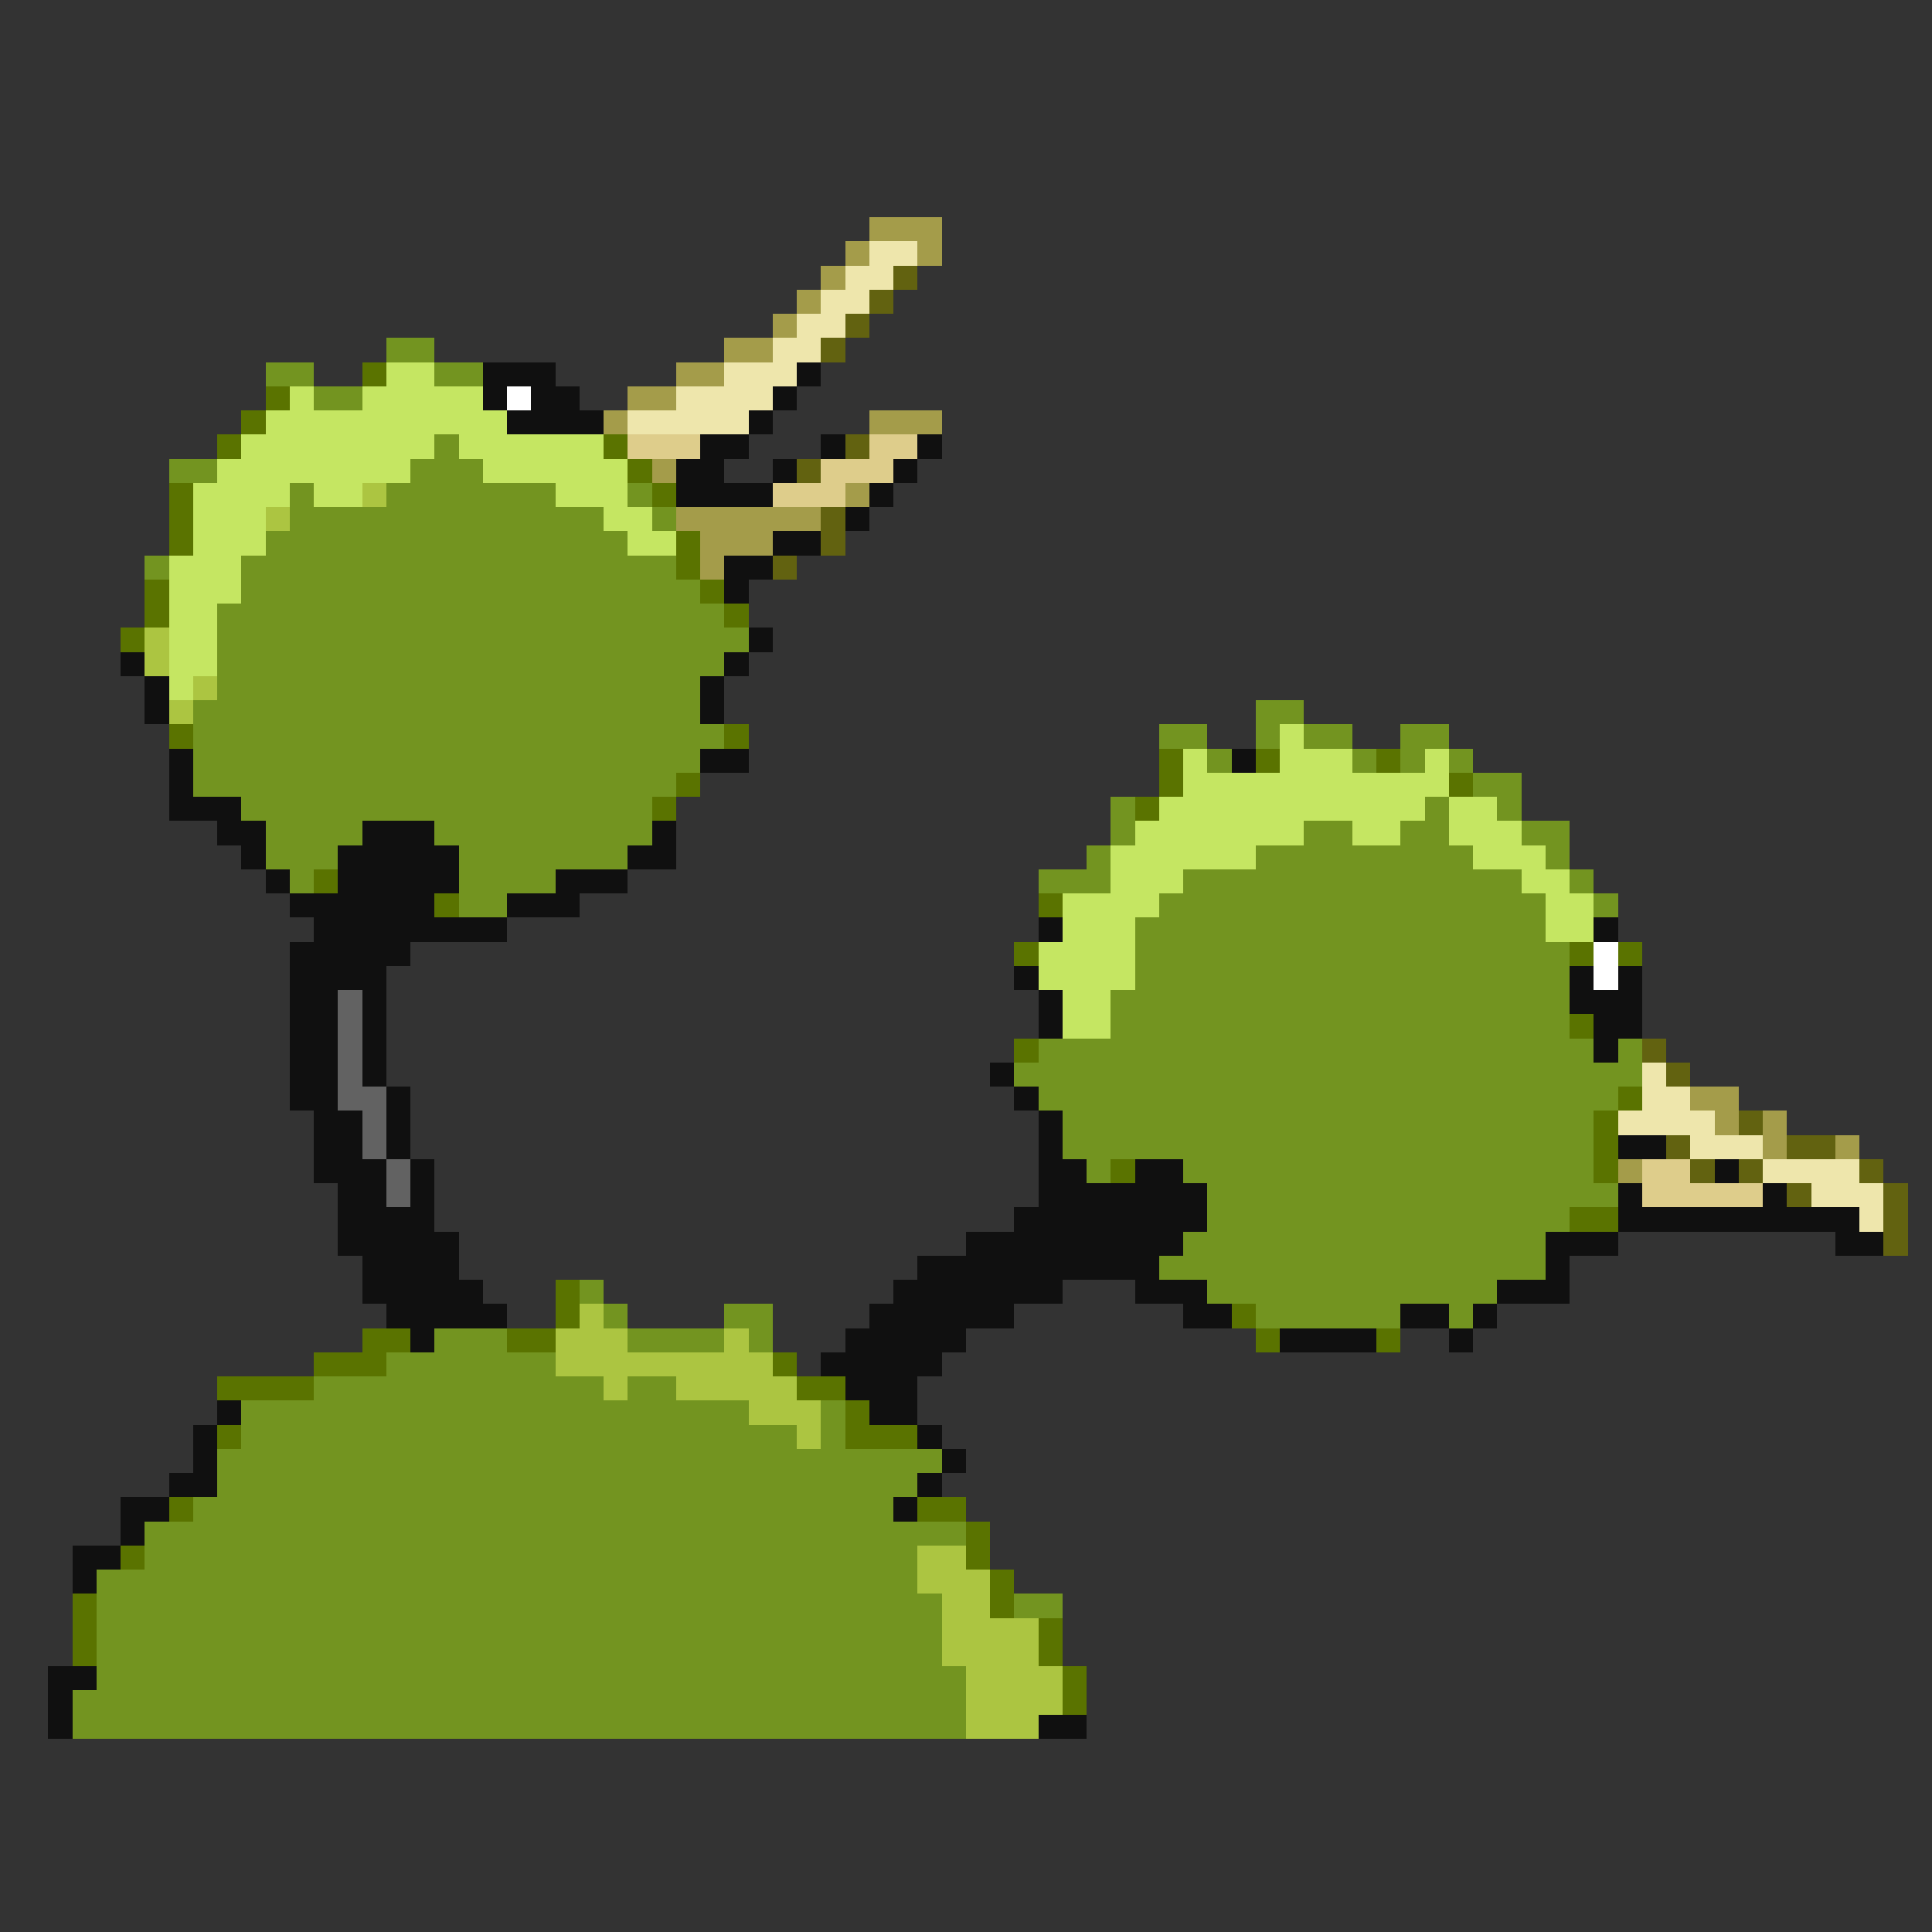 <svg xmlns="http://www.w3.org/2000/svg" viewBox="0 -0.5 80 80" shape-rendering="crispEdges">
<rect x="0" y="-0.5" width="80" height="80" fill="#333333" stroke="none"/>
<path stroke="#a49c4a" d="M36 9h3M35 10h1M38 10h1M34 11h1M33 12h1M32 13h1M30 14h2M28 15h2M26 16h2M25 17h1M36 17h3M27 19h1M35 20h1M28 21h6M29 22h3M29 23h1M70 45h2M71 46h1M73 46h1M73 47h1M76 47h1M67 48h1" />
<path stroke="#eee6ac" d="M36 10h2M35 11h2M34 12h2M33 13h2M32 14h2M30 15h3M28 16h4M26 17h5M68 44h1M68 45h2M67 46h4M70 47h3M73 48h4M75 49h3M77 50h1" />
<path stroke="#626210" d="M37 11h1M36 12h1M35 13h1M34 14h1M35 18h1M33 19h1M34 21h1M34 22h1M32 23h1M68 43h1M69 44h1M72 46h1M69 47h1M74 47h2M70 48h1M72 48h1M77 48h1M74 49h1M78 49h1M78 50h1M78 51h1" />
<path stroke="#739420" d="M16 14h2M11 15h2M18 15h2M13 16h2M18 18h1M7 19h2M17 19h3M12 20h1M16 20h7M26 20h1M12 21h13M27 21h1M11 22h15M6 23h1M10 23h18M10 24h19M9 25h21M9 26h22M9 27h21M9 28h20M8 29h21M52 29h2M8 30h22M48 30h2M52 30h1M54 30h2M58 30h2M8 31h21M50 31h1M56 31h1M58 31h1M60 31h1M8 32h20M61 32h2M10 33h17M46 33h1M59 33h1M62 33h1M11 34h4M18 34h9M46 34h1M54 34h2M58 34h2M63 34h2M11 35h3M19 35h7M45 35h1M52 35h9M64 35h1M12 36h1M19 36h4M43 36h3M49 36h14M65 36h1M19 37h2M48 37h16M66 37h1M47 38h17M47 39h18M47 40h18M46 41h19M46 42h19M43 43h23M67 43h1M42 44h26M43 45h24M44 46h22M44 47h22M45 48h1M49 48h17M50 49h17M50 50h15M49 51h15M48 52h16M24 53h1M50 53h12M25 54h1M30 54h2M52 54h6M60 54h1M18 55h3M26 55h4M31 55h1M16 56h7M13 57h12M26 57h2M10 58h21M34 58h1M10 59h23M34 59h1M9 60h30M9 61h29M8 62h29M6 63h34M6 64h32M4 65h34M4 66h35M42 66h2M4 67h35M4 68h35M4 69h36M3 70h37M3 71h37" />
<path stroke="#5a7300" d="M15 15h1M11 16h1M10 17h1M9 18h1M25 18h1M26 19h1M7 20h1M27 20h1M7 21h1M7 22h1M28 22h1M28 23h1M6 24h1M29 24h1M6 25h1M30 25h1M5 26h1M7 30h1M30 30h1M48 31h1M52 31h1M57 31h1M28 32h1M48 32h1M60 32h1M27 33h1M47 33h1M13 36h1M18 37h1M43 37h1M42 39h1M65 39h1M67 39h1M65 42h1M42 43h1M67 45h1M66 46h1M66 47h1M46 48h1M66 48h1M65 50h2M23 53h1M23 54h1M51 54h1M15 55h2M21 55h2M52 55h1M57 55h1M13 56h3M32 56h1M9 57h4M33 57h2M35 58h1M9 59h1M35 59h3M7 62h1M38 62h2M40 63h1M5 64h1M40 64h1M41 65h1M3 66h1M41 66h1M3 67h1M43 67h1M3 68h1M43 68h1M44 69h1M44 70h1" />
<path stroke="#c5e662" d="M16 15h2M12 16h1M15 16h5M11 17h10M10 18h8M19 18h6M9 19h8M20 19h6M8 20h4M13 20h2M23 20h3M8 21h3M25 21h2M8 22h3M26 22h2M7 23h3M7 24h3M7 25h2M7 26h2M7 27h2M7 28h1M53 30h1M49 31h1M53 31h3M59 31h1M49 32h11M48 33h11M60 33h2M47 34h7M56 34h2M60 34h3M46 35h6M61 35h3M46 36h3M63 36h2M44 37h4M64 37h2M44 38h3M64 38h2M43 39h4M43 40h4M44 41h2M44 42h2" />
<path stroke="#101010" d="M20 15h3M33 15h1M20 16h1M22 16h2M32 16h1M21 17h4M31 17h1M29 18h2M34 18h1M38 18h1M28 19h2M32 19h1M37 19h1M28 20h4M36 20h1M35 21h1M32 22h2M30 23h2M30 24h1M31 26h1M5 27h1M30 27h1M6 28h1M29 28h1M6 29h1M29 29h1M7 31h1M29 31h2M51 31h1M7 32h1M7 33h3M9 34h2M15 34h3M27 34h1M10 35h1M14 35h5M26 35h2M11 36h1M14 36h5M23 36h3M12 37h6M21 37h3M13 38h8M43 38h1M66 38h1M12 39h5M12 40h4M42 40h1M65 40h1M67 40h1M12 41h2M15 41h1M43 41h1M65 41h3M12 42h2M15 42h1M43 42h1M66 42h2M12 43h2M15 43h1M66 43h1M12 44h2M15 44h1M41 44h1M12 45h2M16 45h1M42 45h1M13 46h2M16 46h1M43 46h1M13 47h2M16 47h1M43 47h1M67 47h2M13 48h3M17 48h1M43 48h2M47 48h2M71 48h1M14 49h2M17 49h1M43 49h7M67 49h1M73 49h1M14 50h4M42 50h8M67 50h10M14 51h5M40 51h9M64 51h3M76 51h2M15 52h4M38 52h10M64 52h1M15 53h5M37 53h7M47 53h3M62 53h3M16 54h5M36 54h6M49 54h2M58 54h2M61 54h1M17 55h1M35 55h5M53 55h4M60 55h1M34 56h5M35 57h3M9 58h1M36 58h2M8 59h1M38 59h1M8 60h1M39 60h1M7 61h2M38 61h1M5 62h2M37 62h1M5 63h1M3 64h2M3 65h1M2 69h2M2 70h1M2 71h1M43 71h2" />
<path stroke="#ffffff" d="M21 16h1M66 39h1M66 40h1" />
<path stroke="#decd8b" d="M26 18h3M36 18h2M34 19h3M32 20h3M68 48h2M68 49h5" />
<path stroke="#acc541" d="M15 20h1M11 21h1M6 26h1M6 27h1M8 28h1M7 29h1M24 54h1M23 55h3M30 55h1M23 56h9M25 57h1M28 57h5M31 58h3M33 59h1M38 64h2M38 65h3M39 66h2M39 67h4M39 68h4M40 69h4M40 70h4M40 71h3" />
<path stroke="#626262" d="M14 41h1M14 42h1M14 43h1M14 44h1M14 45h2M15 46h1M15 47h1M16 48h1M16 49h1" />
</svg>